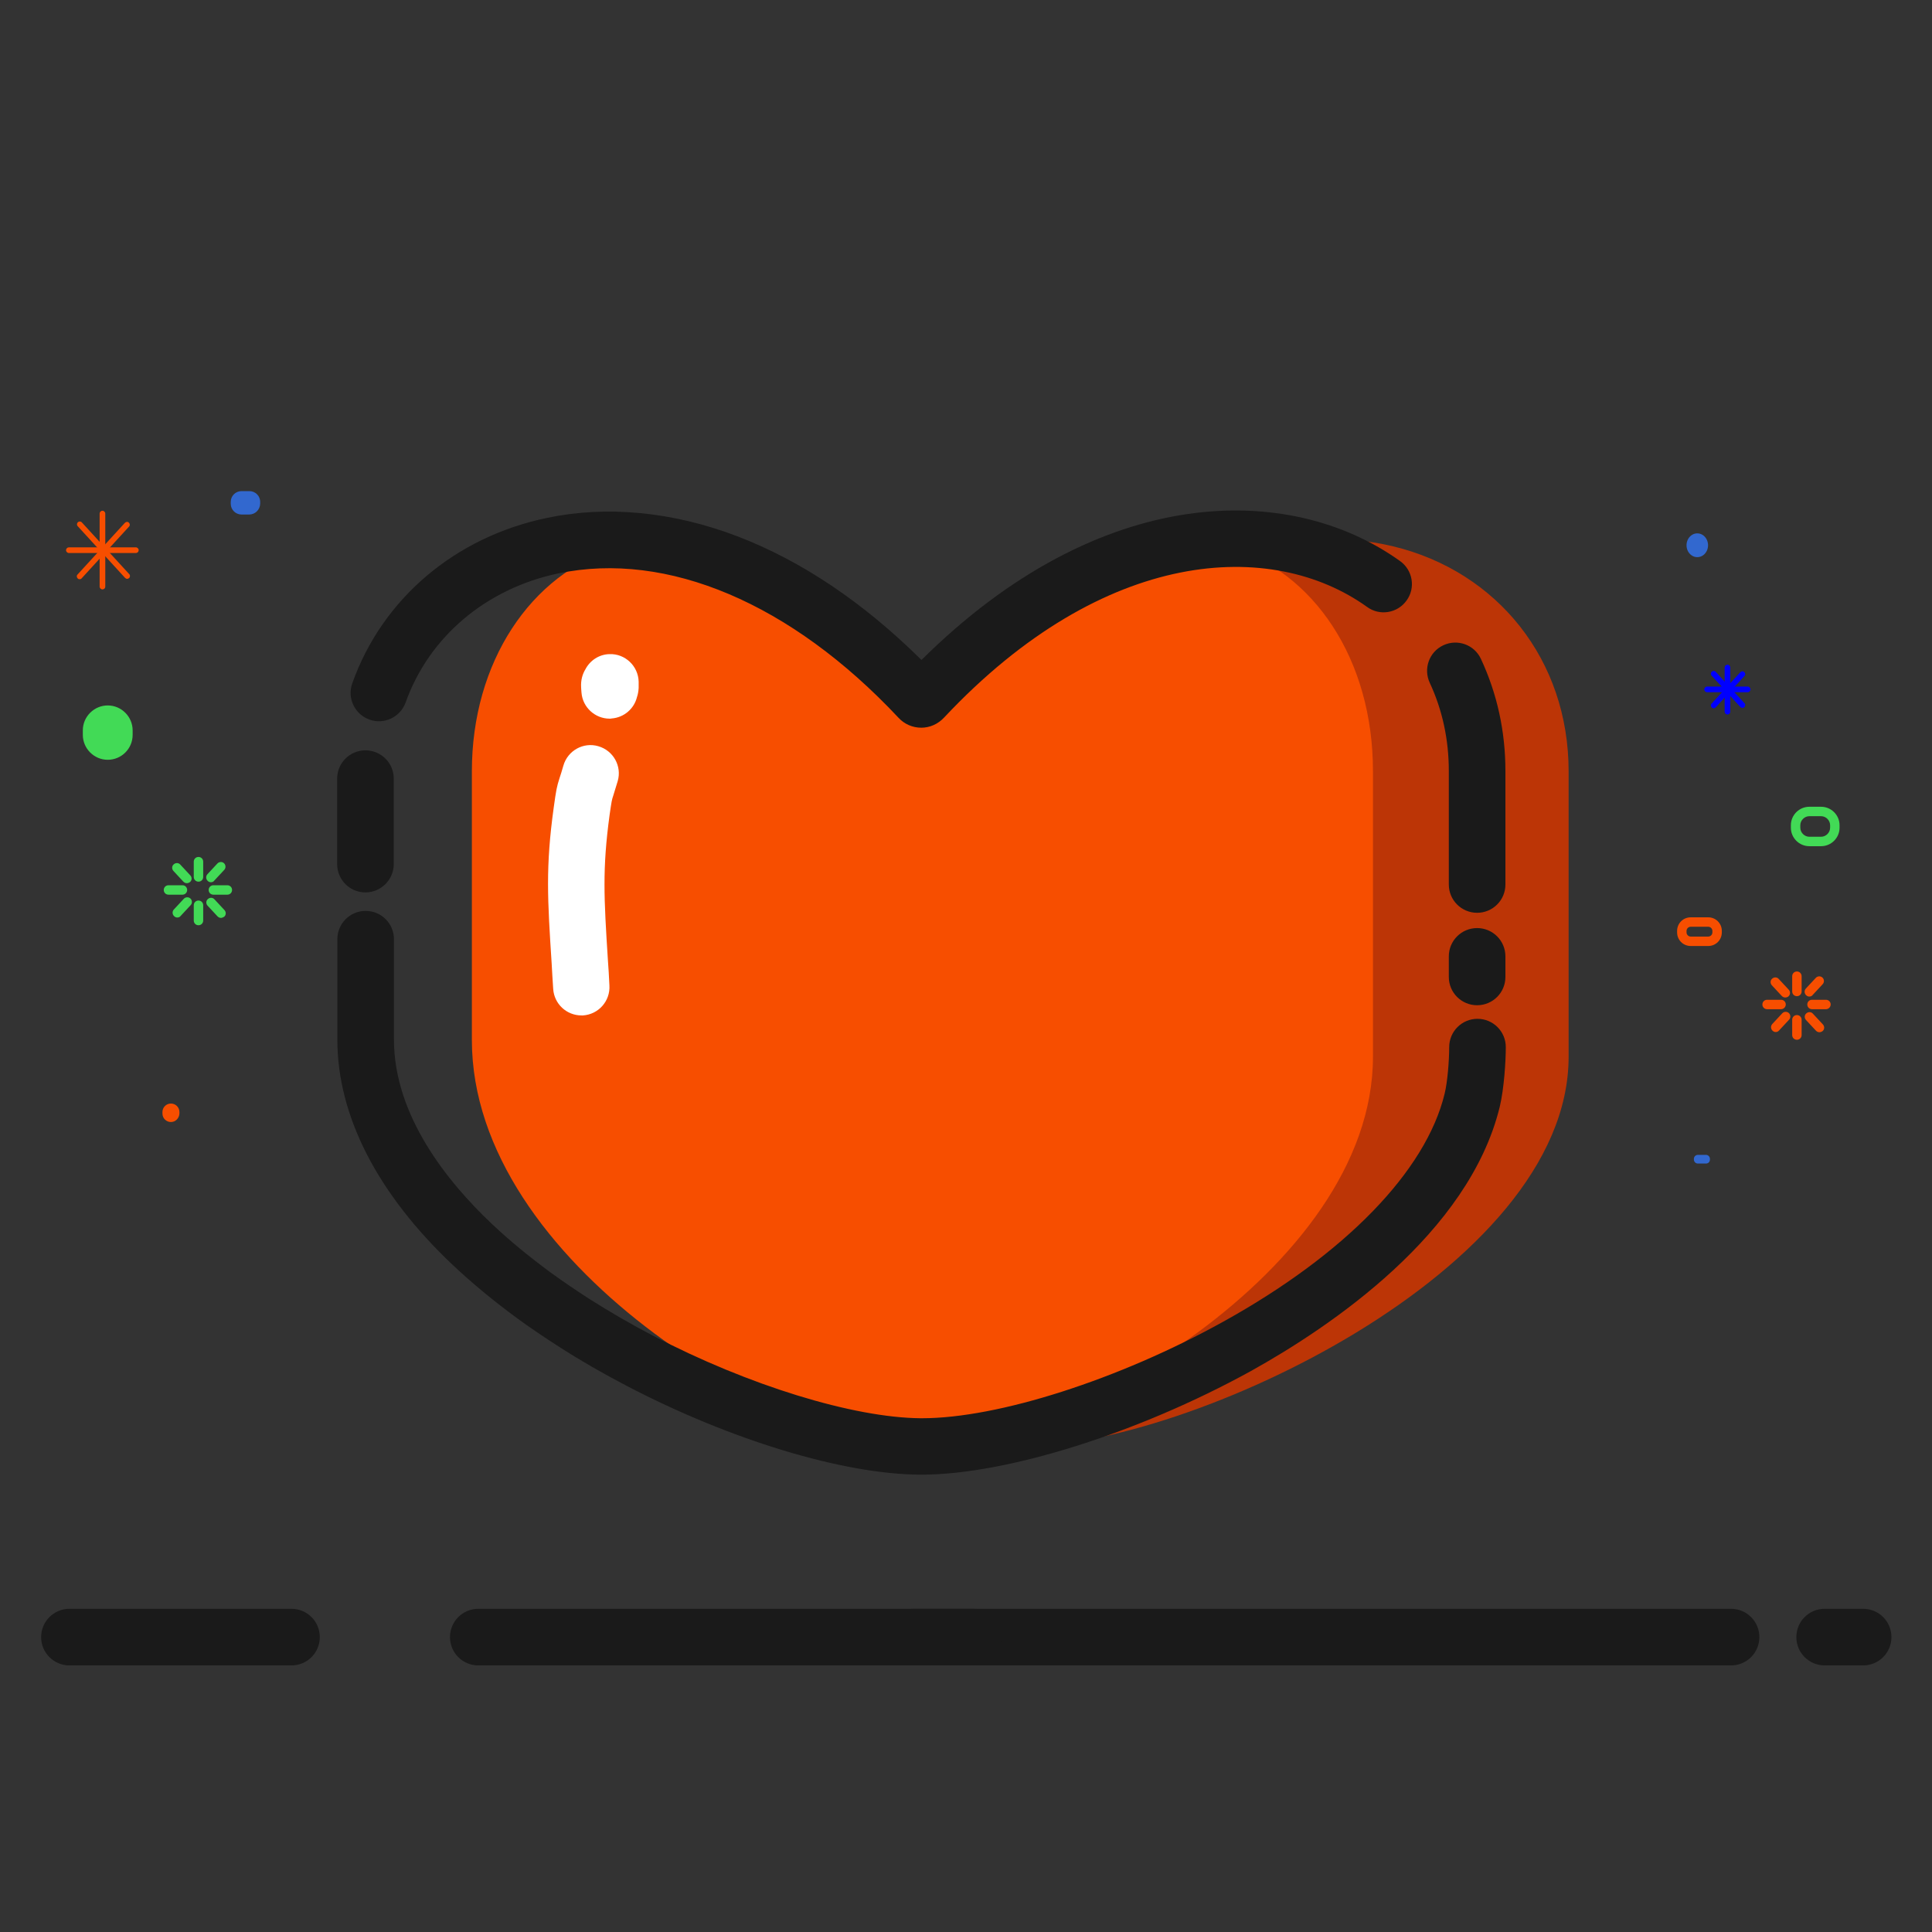 <svg height="35" viewBox="0 0 1024 1024" width="35" xmlns="http://www.w3.org/2000/svg"><rect x="0" y="0" width="1024" height="1024" fill="#333333" stroke="none"/><path d="m543.4 370.3c-.3.3-.7.5-1.2.5-.4 0-.7-.4-1.2-.5-144.4-36.6-288-77.1-288 38.5v142.4c0 118.5 201 214.9 288.5 215.5 86.6.6 289.9-93 289.9-206.6v-151.2c.1-118.5-151.5-186.7-288-38.6z" fill="#bc3506"/><path d="m489.9 370.3c-.3.3-.6.5-1 .5s-.7-.2-1-.5c-113.1-148.7-237.8-77.1-237.8 38.5v142.4c0 118.5 166 214.9 238.2 215.5 71.5.6 239.4-93 239.4-206.6v-151.2c.1-118.5-125.1-186.7-237.8-38.6z" fill="#f74e00"/><path d="m308.2 538.2c-7.9 0-14.5-6.1-15-14.1-.3-4.7-.6-9.2-.8-13.3-2.2-34.1-3.3-51.2 1.1-82.9 1.3-9.4 1.6-10.9 3.1-15.6.5-1.5 1.1-3.3 2-6.5 2.3-8 10.6-12.6 18.5-10.3 8 2.3 12.6 10.6 10.3 18.5-1.1 3.7-1.8 5.9-2.3 7.5-.9 2.7-.9 2.9-2 10.4-3.9 28.8-3 43.9-.9 77 .3 4.2.6 8.6.8 13.4.5 8.3-5.8 15.4-14.1 15.9zm14.9-157.3c-7.7 0-14.3-6-14.9-13.8-.1-1.4-.2-2.3-.2-2.9-.2-3.7.7-6.9 2.3-9.5 2.4-4.6 7.2-7.9 12.8-8 8.2-.3 15.2 6.3 15.4 14.6v3.3c-.1 1.8-.4 3.5-.9 4.9-1.5 6.1-6.8 10.8-13.4 11.3-.3.1-.7.1-1.1.1z" fill="#fff"/><path d="m488.3 385.7c-4.6 0-9-1.9-12.1-5.3-56.9-60.7-122.6-88.5-180.2-76.5-38.3 8-68.6 33.6-81 68.4-2.8 7.8-11.4 11.9-19.2 9.1s-11.9-11.4-9.1-19.2c15.9-44.8 54.5-77.6 103.2-87.7 31.8-6.7 66.7-3.3 100.8 9.7 34 13 66.8 35 97.7 65.6 94.6-93.9 194.8-94.6 253.7-52.4 6.7 4.8 8.3 14.2 3.4 20.9-4.8 6.7-14.2 8.3-20.9 3.4-50.3-36.1-139.1-32-224.1 58.5-3.3 3.6-7.7 5.5-12.2 5.5zm294.6 98.1c-8.3 0-15-6.7-15-15v-60.1c0-16.7-3.4-32.4-10.1-46.8-3.5-7.5-.3-16.4 7.2-19.9s16.4-.3 19.9 7.2c8.6 18.4 13 38.4 13 59.5v60.1c0 8.3-6.7 15-15 15zm0 49c-8.3 0-15-6.7-15-15v-10.9c0-8.3 6.7-15 15-15s15 6.7 15 15v10.9c0 8.3-6.7 15-15 15zm-294.5 248.8h-1c-40.7-.3-100.2-18.3-155.3-47.1-12.3-6.4-24.3-13.3-35.5-20.5-7.8-5-15.4-10.1-22.5-15.3-12.4-9.1-23.9-18.6-34.1-28.2-40.1-37.9-61.2-79.2-61.2-119.5v-53.2c0-8.3 6.7-15 15-15s15 6.7 15 15v53.2c0 40.2 28.2 75.3 51.9 97.7 9.3 8.8 19.8 17.4 31.2 25.8 6.6 4.8 13.7 9.6 21 14.3 10.6 6.7 21.8 13.2 33.3 19.2 50.4 26.3 106 43.4 141.7 43.7h.8c40.3 0 104.3-20.5 159.5-51.1 64.7-35.8 107.6-79.9 117.5-121 1.5-6.1 2.4-17.5 2.4-24.6 0-8.3 6.7-15 15-15s15 6.7 15 15c0 7.4-.9 21.9-3.2 31.6-16.4 67.3-89.8 116.7-132.1 140.2-59.6 32.8-129.4 54.8-174.4 54.8zm-294.7-308.6c-8.3 0-15-6.7-15-15v-45.3c0-8.3 6.7-15 15-15s15 6.7 15 15v45.3c0 8.2-6.7 15-15 15zm793.8 409.7h-20.4c-8.3 0-15-6.7-15-15s6.7-15 15-15h20.4c8.3 0 15 6.7 15 15s-6.7 15-15 15zm-70 0h-433.2c-8.3 0-15-6.7-15-15s6.7-15 15-15h433.2c8.3 0 15 6.7 15 15s-6.7 15-15 15z" fill="#1a1a1a"/><path d="m515.9 882.7h-262.4c-8.3 0-15-6.7-15-15s6.7-15 15-15h262.4c8.3 0 15 6.7 15 15s-6.7 15-15 15zm-361.4 0h-117.7c-8.3 0-15-6.7-15-15s6.7-15 15-15h117.7c8.3 0 15 6.7 15 15s-6.7 15-15 15z" fill="#1a1a1a"/><g fill="#f74e00"><path d="m54.3 312.4c-.8 0-1.5-.7-1.5-1.5v-38.7c0-.8.7-1.5 1.5-1.5s1.5.7 1.5 1.5v38.7c0 .9-.7 1.5-1.5 1.5z"/><path d="m42.2 307c-.4 0-.7-.1-1-.4-.6-.6-.7-1.5-.1-2.1l25.1-27.4c.6-.6 1.5-.7 2.1-.1s.7 1.5.1 2.1l-25.1 27.4c-.3.4-.7.5-1.1.5z"/><path d="m67.4 306.8c-.4 0-.8-.2-1.1-.5l-25.1-27.4c-.6-.6-.5-1.6.1-2.1.6-.6 1.6-.5 2.1.1l25.1 27.4c.6.6.5 1.6-.1 2.1-.3.2-.6.4-1 .4z"/><path d="m72 293.1h-35.5c-.8 0-1.5-.7-1.5-1.5s.7-1.5 1.5-1.5h35.5c.8 0 1.5.7 1.5 1.5s-.6 1.5-1.5 1.5z"/></g><path d="m120.5 474.2h-7.4c-1.4 0-2.5-1.1-2.5-2.5s1.1-2.5 2.5-2.5h7.4c1.4 0 2.5 1.1 2.5 2.5s-1.1 2.5-2.5 2.5zm-23.8 0h-7.4c-1.4 0-2.5-1.1-2.5-2.5s1.1-2.5 2.5-2.5h7.4c1.4 0 2.5 1.1 2.5 2.5s-1.1 2.5-2.5 2.5zm2.3-6.1c-.7 0-1.3-.3-1.8-.8l-5.3-5.7c-.9-1-.9-2.6.2-3.5 1-.9 2.6-.9 3.5.2l5.3 5.7c.9 1 .9 2.6-.2 3.5-.5.4-1.1.6-1.7.6zm18.1 18.4c-.7 0-1.3-.3-1.8-.8l-5.3-5.7c-.9-1-.9-2.6.2-3.5 1-.9 2.6-.9 3.5.2l5.3 5.7c.9 1 .9 2.6-.2 3.5-.5.3-1.1.6-1.7.6zm-5.3-18.9c-.6 0-1.2-.2-1.7-.7-1-.9-1.1-2.5-.2-3.5l5.3-5.7c.9-1 2.5-1.1 3.5-.2s1.1 2.5.2 3.5l-5.3 5.7c-.4.6-1.1.9-1.8.9zm-6.6-.3c-1.4 0-2.5-1.1-2.5-2.5v-8.1c0-1.4 1.1-2.5 2.5-2.5s2.5 1.1 2.5 2.5v8.1c0 1.4-1.1 2.5-2.5 2.5zm0 23.1c-1.4 0-2.5-1.1-2.5-2.5v-8.1c0-1.4 1.1-2.5 2.5-2.5s2.5 1.1 2.5 2.5v8.1c0 1.4-1.1 2.5-2.5 2.5zm-11.2-4.1c-.6 0-1.2-.2-1.7-.7-1-.9-1.1-2.5-.2-3.5l5.3-5.7c.9-1 2.5-1.1 3.5-.2s1.1 2.5.2 3.5l-5.3 5.7c-.5.7-1.2.9-1.8.9z" fill="#42da56"/><path d="m132.1 272.7h-4.1c-3.1 0-5.7-2.5-5.7-5.7v-1c0-3.1 2.5-5.7 5.7-5.7h4.2c3.1 0 5.7 2.5 5.7 5.7v1c-.1 3.2-2.7 5.7-5.8 5.7z" fill="#3268cf"/><path d="m90.6 594.7c-2.5 0-4.5-2-4.5-4.5v-.8c0-2.5 2-4.5 4.5-4.5s4.5 2 4.5 4.5v.8c-.1 2.5-2.1 4.5-4.5 4.5z" fill="#f74e00"/><path d="m57.1 402.7c-7.3 0-13.2-6-13.2-13.2v-2.4c0-7.3 6-13.2 13.2-13.2 7.3 0 13.2 6 13.2 13.2v2.4c0 7.3-5.9 13.2-13.2 13.2z" fill="#42da56"/><path d="m965.2 448.5h-6.2c-5.4 0-9.8-4.4-9.8-9.8v-1.3c0-5.4 4.4-9.8 9.8-9.8h6.2c5.4 0 9.8 4.4 9.8 9.8v1.3c0 5.4-4.4 9.8-9.8 9.8zm-6.2-15.9c-2.6 0-4.8 2.2-4.8 4.8v1.3c0 2.6 2.2 4.8 4.8 4.8h6.2c2.6 0 4.8-2.2 4.8-4.8v-1.3c0-2.6-2.2-4.8-4.8-4.8z" fill="#42da56"/><g fill="#00f"><path d="m915.6 378.7c-.8 0-1.5-.7-1.5-1.5v-23.4c0-.8.7-1.5 1.5-1.5s1.5.7 1.5 1.5v23.4c0 .8-.7 1.5-1.5 1.5z"/><path d="m908.3 375.4c-.4 0-.7-.1-1-.4-.6-.6-.7-1.5-.1-2.1l15.2-16.6c.6-.6 1.5-.7 2.1-.1s.7 1.5.1 2.1l-15.2 16.6c-.3.3-.7.5-1.1.5z"/><path d="m923.5 375.2c-.4 0-.8-.2-1.1-.5l-15.2-16.6c-.6-.6-.5-1.6.1-2.1.6-.6 1.6-.5 2.1.1l15.2 16.6c.6.6.5 1.6-.1 2.1-.3.3-.6.4-1 .4z"/><path d="m926.3 366.9h-21.5c-.8 0-1.5-.7-1.5-1.5s.7-1.5 1.5-1.5h21.5c.8 0 1.5.7 1.5 1.5s-.7 1.5-1.5 1.5z"/></g><path d="m967.8 534.9h-7.4c-1.4 0-2.5-1.1-2.5-2.5s1.1-2.5 2.5-2.5h7.4c1.4 0 2.5 1.1 2.5 2.5s-1.2 2.5-2.5 2.5zm-23.8 0h-7.4c-1.4 0-2.5-1.1-2.5-2.5s1.1-2.5 2.5-2.5h7.4c1.4 0 2.5 1.1 2.5 2.5s-1.2 2.5-2.5 2.5zm2.2-6.2c-.7 0-1.3-.3-1.8-.8l-5.3-5.7c-.9-1-.9-2.6.2-3.5 1-.9 2.6-.9 3.5.2l5.3 5.7c.9 1 .9 2.6-.2 3.5-.4.4-1.1.6-1.7.6zm18.1 18.4c-.7 0-1.3-.3-1.8-.8l-5.3-5.7c-.9-1-.9-2.6.2-3.5 1-.9 2.6-.9 3.5.2l5.3 5.7c.9 1 .9 2.6-.2 3.5-.5.4-1.1.6-1.7.6zm-5.3-18.9c-.6 0-1.2-.2-1.7-.7-1-.9-1.1-2.5-.2-3.5l5.3-5.7c.9-1 2.5-1.1 3.5-.2s1.1 2.5.2 3.5l-5.3 5.7c-.4.6-1.1.9-1.8.9zm-6.6-.2c-1.4 0-2.5-1.1-2.5-2.5v-8.1c0-1.4 1.1-2.5 2.5-2.5s2.5 1.1 2.5 2.5v8.1c0 1.4-1.1 2.5-2.5 2.5zm0 23.1c-1.4 0-2.5-1.1-2.5-2.5v-8.1c0-1.4 1.1-2.5 2.5-2.5s2.5 1.1 2.5 2.5v8.1c0 1.4-1.1 2.5-2.5 2.5zm-11.2-4.1c-.6 0-1.2-.2-1.7-.7-1-.9-1.1-2.5-.2-3.5l5.3-5.7c.9-1 2.5-1.1 3.5-.2s1.1 2.5.2 3.5l-5.3 5.7c-.5.6-1.1.9-1.8.9z" fill="#f74e00"/><path d="m904.2 616.7h-4.3c-1.2 0-2.1-1-2.1-2.1v-.4c0-1.2 1-2.1 2.1-2.1h4.3c1.2 0 2.1 1 2.1 2.1v.4c0 1.2-.9 2.1-2.1 2.1z" fill="#3268cf"/><path d="m905.4 501.4h-9.3c-4 0-7.2-3.2-7.2-7.2v-.8c0-4 3.2-7.2 7.2-7.2h9.3c4 0 7.2 3.2 7.2 7.2v.8c0 4-3.2 7.2-7.2 7.2zm-9.3-10.2c-1.2 0-2.2 1-2.2 2.2v.8c0 1.2 1 2.2 2.2 2.2h9.3c1.2 0 2.2-1 2.2-2.2v-.8c0-1.2-1-2.2-2.2-2.2z" fill="#f74e00"/><path d="m893.9 289a5.7 6.3 0 1 0 11.4 0 5.7 6.3 0 1 0 -11.4 0z" fill="#3268cf"/></svg>